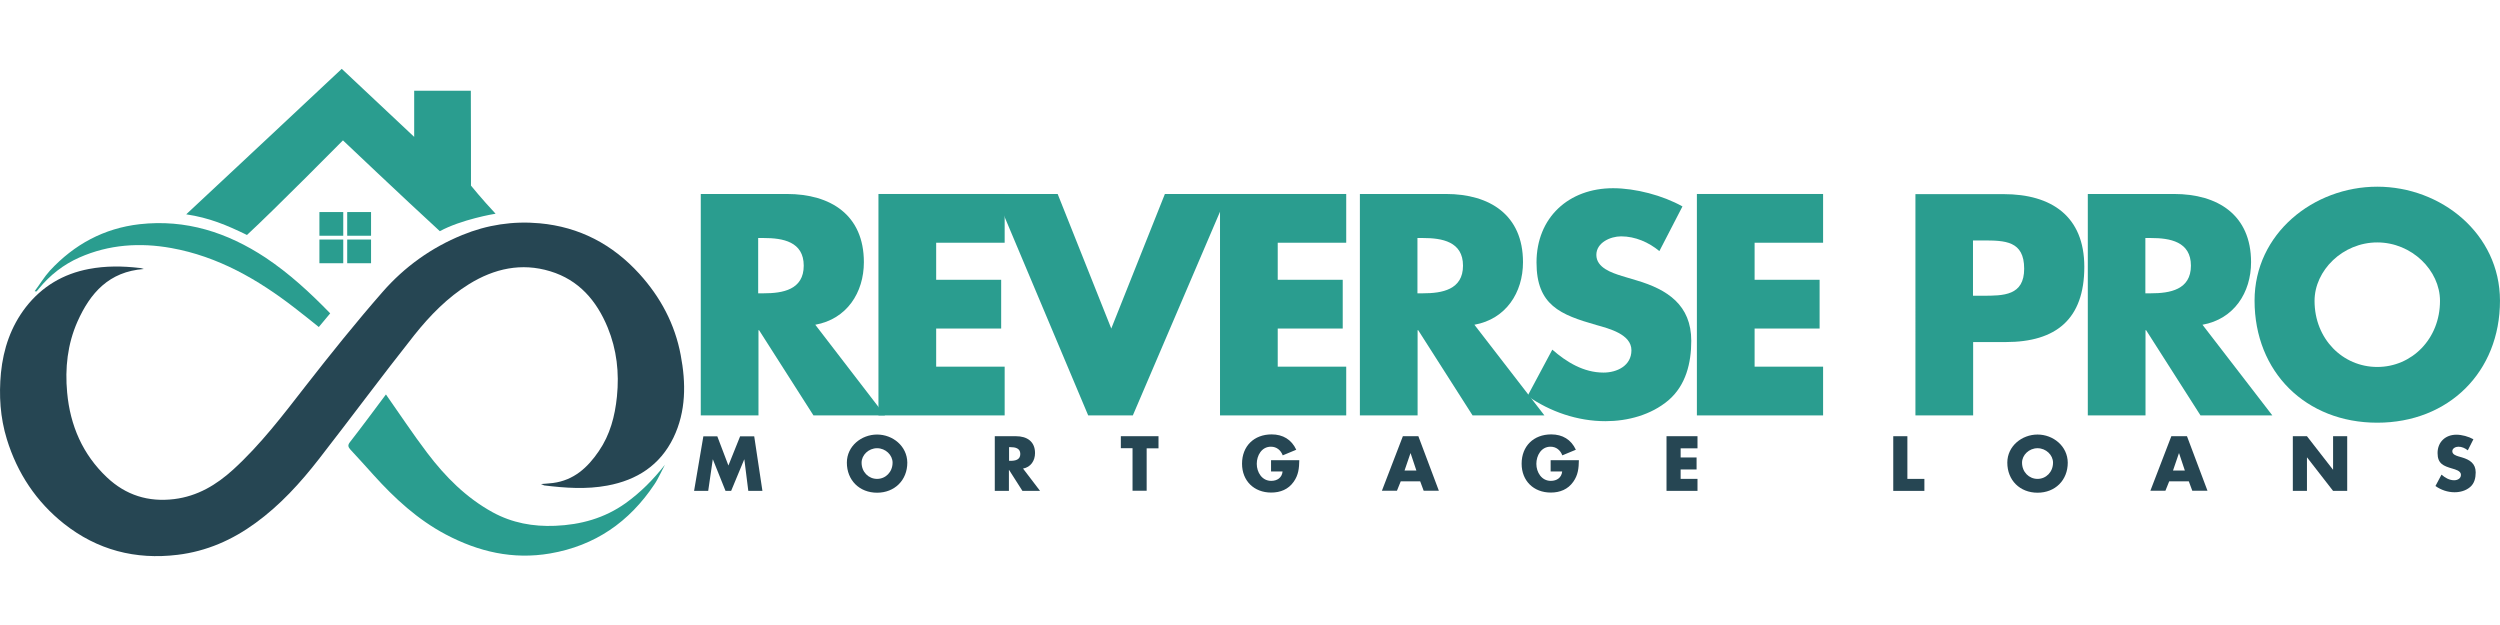 <svg version="1.1" id="Layer_1" xmlns="http://www.w3.org/2000/svg" xmlns:xlink="http://www.w3.org/1999/xlink" x="0px" y="0px" width="200" height="50" style="enable-background:new 0 0 600 400;" xml:space="preserve" viewBox="134.28 394.1 1646.13 320.88"> <style type="text/css"> 	.st0{fill: #2a9d8f;} 	.st1{fill: #264653;} 	.st2{fill-rule:evenodd; clip-rule:evenodd; fill: #2a9d8f;} </style> <g> 	<path class="st0" d="M671.1,562.6c20.7-3.7,32-21.1,32-41.2c0-31.1-21.9-44.9-50.7-44.9h-56.7v145.8h38v-56.1h0.4l35.8,56.1H717 &#9;&#9;L671.1,562.6z M633.5,505.5h3.7c12.4,0,26.3,2.3,26.3,18.2c0,15.9-13.9,18.2-26.3,18.2h-3.7V505.5z"/> 	<path class="st0" d="M795.8,508.6v-32.1h-83.1v145.8h83.1v-32.1h-45.1v-25.1h42.8V533h-42.8v-24.4H795.8z"/> 	<path class="st0" d="M830.7,476.5h-41.3l61.4,145.8h29.4l62.4-145.8h-41.3L866,565.1L830.7,476.5z"/> 	<path class="st0" d="M1020.7,508.6v-32.1h-83.1v145.8h83.1v-32.1h-45.1v-25.1h42.8V533h-42.8v-24.4H1020.7z"/> 	<path class="st0" d="M1105.1,562.6c20.7-3.7,32-21.1,32-41.2c0-31.1-21.9-44.9-50.7-44.9h-56.7v145.8h38v-56.1h0.4l35.8,56.1h47.3 &#9;&#9;L1105.1,562.6z M1067.6,505.5h3.7c12.4,0,26.3,2.3,26.3,18.2c0,15.9-13.9,18.2-26.3,18.2h-3.7V505.5z"/> 	<path class="st0" d="M1242.1,484.7c-13-7.3-31-12-45.7-12c-29.2,0-50.4,19.3-50.4,48.9c0,28.2,15.7,34.4,39.5,41.2 &#9;&#9;c8.1,2.3,23,6,23,16.6c0,10.2-9.5,14.7-18.4,14.7c-13,0-24.2-6.8-33.7-15.1l-16.3,30.5c14.9,10.4,32.9,16.6,51.3,16.6 &#9;&#9;c14.7,0,30-4.1,41.4-13.7c11.6-9.9,15.1-24.7,15.1-39.2c0-23.6-15.7-33.8-36-39.8l-9.7-2.9c-6.6-2.1-16.8-5.4-16.8-13.9 &#9;&#9;c0-8.1,9.3-12.2,16.3-12.2c9.3,0,18.2,3.9,25.2,9.7L1242.1,484.7z"/> 	<path class="st0" d="M1334.7,508.6v-32.1h-83.1v145.8h83.1v-32.1h-45.1v-25.1h42.8V533h-42.8v-24.4H1334.7z"/> 	<path class="st0" d="M1395.5,622.3h38V574h21.5c33.1,0,51.7-15.1,51.7-49.5c0-33.4-21.7-47.9-53.1-47.9h-58.1V622.3z M1433.4,507.1 &#9;&#9;h6.4c14.7,0,27.3,0.2,27.3,18.6c0,17.8-13.6,17.8-27.3,17.8h-6.4V507.1z"/> 	<path class="st0" d="M1584.5,562.6c20.7-3.7,32-21.1,32-41.2c0-31.1-21.9-44.9-50.7-44.9H1509v145.8h38v-56.1h0.4l35.8,56.1h47.3 &#9;&#9;L1584.5,562.6z M1546.9,505.5h3.7c12.4,0,26.3,2.3,26.3,18.2c0,15.9-13.9,18.2-26.3,18.2h-3.7V505.5z"/> 	<path class="st0" d="M1699.6,471.7c-42,0-80.8,30.9-80.8,75c0,47.2,33.9,80.4,80.8,80.4c46.9,0,80.8-33.3,80.8-80.4 &#9;&#9;C1780.3,502.6,1741.6,471.7,1699.6,471.7z M1699.6,508.4c22.7,0,41.3,18.4,41.3,38.5c0,25.1-18.6,43.5-41.3,43.5 &#9;&#9;s-41.3-18.4-41.3-43.5C1658.3,526.8,1676.9,508.4,1699.6,508.4z"/> 	<path class="st1" d="M591.3,672h9.3l3-20.7h0.1L612,672h3.7l8.6-20.7h0.1L627,672h9.3l-5.4-35.9h-9.3l-7.7,19.2l-7.3-19.2h-9.2 &#9;&#9;L591.3,672z"/> 	<path class="st1" d="M711.8,634.9c-10.3,0-19.9,7.6-19.9,18.5c0,11.6,8.3,19.8,19.9,19.8c11.5,0,19.9-8.2,19.9-19.8 &#9;&#9;C731.6,642.5,722.1,634.9,711.8,634.9z M711.8,643.9c5.6,0,10.2,4.5,10.2,9.5c0,6.2-4.6,10.7-10.2,10.7c-5.6,0-10.2-4.5-10.2-10.7 &#9;&#9;C701.6,648.4,706.2,643.9,711.8,643.9z"/> 	<path class="st1" d="M807.9,657.3c5.1-0.9,7.9-5.2,7.9-10.2c0-7.7-5.4-11.1-12.5-11.1h-14V672h9.3v-13.8h0.1l8.8,13.8h11.6 &#9;&#9;L807.9,657.3z M798.7,643.2h0.9c3,0,6.5,0.6,6.5,4.5c0,3.9-3.4,4.5-6.5,4.5h-0.9V643.2z"/> 	<path class="st1" d="M889.4,644h7.7V636h-24.8v7.9h7.7v28h9.3V644z"/> 	<path class="st1" d="M971.2,651.9v7.3h7.6c-0.4,4.1-3.5,6.2-7.5,6.2c-6.1,0-9.5-5.7-9.5-11.2c0-5.5,3.2-11.3,9.3-11.3 &#9;&#9;c3.8,0,6.5,2.3,7.8,5.7l8.9-3.7c-3.1-6.7-8.8-10.1-16.2-10.1c-11.6,0-19.5,7.7-19.5,19.3c0,11.3,7.9,19,19.2,19 &#9;&#9;c6,0,11.3-2.1,14.8-7.1c3.2-4.5,3.6-9,3.7-14.2H971.2z"/> 	<path class="st1" d="M1069.4,665.7l2.3,6.2h10l-13.5-35.9H1058l-13.8,35.9h9.9l2.5-6.2H1069.4z M1066.9,658.6h-7.8l3.9-11.4h0.1 &#9;&#9;L1066.9,658.6z"/> 	<path class="st1" d="M1155.3,651.9v7.3h7.6c-0.4,4.1-3.5,6.2-7.5,6.2c-6.1,0-9.5-5.7-9.5-11.2c0-5.5,3.2-11.3,9.3-11.3 &#9;&#9;c3.8,0,6.5,2.3,7.8,5.7l8.9-3.7c-3.1-6.7-8.8-10.1-16.2-10.1c-11.6,0-19.5,7.7-19.5,19.3c0,11.3,7.9,19,19.2,19 &#9;&#9;c6,0,11.3-2.1,14.8-7.1c3.2-4.5,3.6-9,3.7-14.2H1155.3z"/> 	<path class="st1" d="M1252,644V636h-20.4V672h20.4v-7.9h-11.1v-6.2h10.5V650h-10.5v-6H1252z"/> 	<path class="st1" d="M1390.2,636h-9.3V672h20.5v-7.9h-11.2V636z"/> 	<path class="st1" d="M1475.9,634.9c-10.3,0-19.9,7.6-19.9,18.5c0,11.6,8.3,19.8,19.9,19.8s19.9-8.2,19.9-19.8 &#9;&#9;C1495.7,642.5,1486.2,634.9,1475.9,634.9z M1475.9,643.9c5.6,0,10.2,4.5,10.2,9.5c0,6.2-4.6,10.7-10.2,10.7s-10.2-4.5-10.2-10.7 &#9;&#9;C1465.7,648.4,1470.3,643.9,1475.9,643.9z"/> 	<path class="st1" d="M1575.5,665.7l2.3,6.2h10l-13.5-35.9H1564l-13.8,35.9h9.9l2.5-6.2H1575.5z M1572.9,658.6h-7.8l3.9-11.4h0.1 &#9;&#9;L1572.9,658.6z"/> 	<path class="st1" d="M1644,672h9.3v-22h0.1l17.1,22h9.3V636h-9.3v22h-0.1l-17.1-22h-9.3V672z"/> 	<path class="st1" d="M1762.9,638c-3.2-1.8-7.6-3-11.2-3c-7.2,0-12.4,4.8-12.4,12.1c0,7,3.9,8.5,9.7,10.2c2,0.6,5.7,1.5,5.7,4.1 &#9;&#9;c0,2.5-2.3,3.6-4.5,3.6c-3.2,0-6-1.7-8.3-3.7l-4,7.5c3.7,2.6,8.1,4.1,12.6,4.1c3.6,0,7.4-1,10.2-3.4c2.9-2.4,3.7-6.1,3.7-9.7 &#9;&#9;c0-5.8-3.9-8.3-8.9-9.8l-2.4-0.7c-1.6-0.5-4.1-1.3-4.1-3.4c0-2,2.3-3,4-3c2.3,0,4.5,1,6.2,2.4L1762.9,638z"/> 	<path class="st0" d="M359.3,394.1c15.9,14.9,31.4,29.5,47.7,44.8c0-10.7,0-20.4,0-30.4c12.6,0,24.7,0,37.3,0 &#9;&#9;c0.1,11.9,0.1,62.5,0.1,62.5s7.1,8.8,16.2,18.5c-0.9,0.1-22.6,3.8-36.7,11.5c-24.2-22.2-63.8-59.8-63.8-59.8s-44.8,45.3-63.2,62.3 &#9;&#9;c-13.3-6.5-24.7-11.3-40-13.6C292.4,456.8,324.5,426.7,359.3,394.1z"/> 	<path class="st2" d="M344.6,488.4h15.7v15.6h-15.7V488.4z"/> 	<path class="st2" d="M362.9,488.4h15.7v15.6h-15.7V488.4z"/> 	<path class="st2" d="M344.6,506.5h15.7v15.6h-15.7V506.5z"/> 	<path class="st2" d="M362.9,506.5h15.7v15.6h-15.7V506.5z"/> 	<path class="st1" d="M229,525.9c-23,1.7-35.3,15.8-43.7,34.6c-6.6,14.9-8.3,30.7-6.8,46.8c2,21.7,10.2,40.7,26.2,55.8 &#9;&#9;c12.4,11.7,27.2,16.4,44.3,14.3c15.4-1.9,27.8-9.4,38.8-19.4c18.1-16.5,32.9-36,47.9-55.3c16.4-21,33-41.7,50.5-61.7 &#9;&#9;c14.4-16.5,32.1-29.2,52.5-37.5c16.3-6.7,33.4-9.3,50.9-7.7c26.2,2.4,47.9,13.8,65.6,33.2c14,15.4,23.5,33.2,27.3,53.6 &#9;&#9;c3.5,18.4,3.6,37-4.8,54.4c-8.8,18.1-24,27.9-43.5,31.5c-13.9,2.6-27.7,1.6-41.6-0.1c-0.4-0.1-0.8-0.4-2.1-0.9 &#9;&#9;c3.3-0.3,5.6-0.4,7.9-0.7c13.7-1.8,22.8-10.1,30.2-21c7.4-10.8,10.6-23,11.9-35.9c1.6-15.7-0.1-30.9-6.1-45.5 &#9;&#9;c-7.3-17.7-19-31.3-37.8-37c-19-5.8-36.8-1.8-53.4,8.4c-14.2,8.8-25.8,20.7-36.1,33.6c-21.3,26.9-41.7,54.5-62.8,81.6 &#9;&#9;c-12.2,15.7-25.6,30.4-41.7,42.1c-15.3,11.2-32.3,18.7-51.4,21c-27.8,3.4-52.9-3.2-74.7-20.4c-18.3-14.5-30.8-33.3-37.7-55.7 &#9;&#9;c-4.4-14.3-5.3-28.9-3.9-43.7c1.6-16,6.6-30.6,16.4-43.3c10.6-13.6,24.6-21.9,41.5-25.1c11-2.1,22.1-2,33.2-0.7 &#9;&#9;C227,525.2,227.7,525.5,229,525.9z"/> 	<path class="st0" d="M388.4,608.5c9.1,12.9,17.7,26,27.2,38.5c11.9,15.7,25.6,29.5,43.1,39.1c12.8,7,26.6,9.5,41.1,8.9 &#9;&#9;c16.9-0.7,32.5-5,46.4-14.9c9.9-7.1,18.3-15.6,25.9-25.3c-1.1,2.1-2.1,4.2-3.2,6.3c-1.2,2.2-2.3,4.6-3.8,6.7 &#9;&#9;c-16.5,24.7-39,40.3-68.6,45.4c-24.5,4.2-47.1-1.1-68.7-12.5c-18.5-9.8-33.6-23.7-47.5-39.1c-5.1-5.6-10.1-11.3-15.3-16.8 &#9;&#9;c-1.5-1.7-1.9-2.9-0.3-4.9C372.8,629.5,380.6,618.9,388.4,608.5z"/> 	<path class="st0" d="M351.7,555.1c-2.6,3.1-4.9,5.9-7.5,9c-5.3-4.2-10.5-8.5-15.9-12.6c-24.3-18.8-50.6-33.9-81.2-39.4 &#9;&#9;c-20.6-3.7-41-2.4-60.5,6.2c-10.6,4.7-19.4,11.6-26.7,20.5c-0.5,0.6-0.9,1.1-1.4,1.7c-0.2,0.2-0.5,0.3-1.4,0 &#9;&#9;c3.4-4.5,6.3-9.4,10.1-13.6c16-17.2,35.5-27.8,59-30.5c30.5-3.4,57.7,5.4,82.9,22C324.7,528.8,338.4,541.4,351.7,555.1z"/> </g> </svg>
